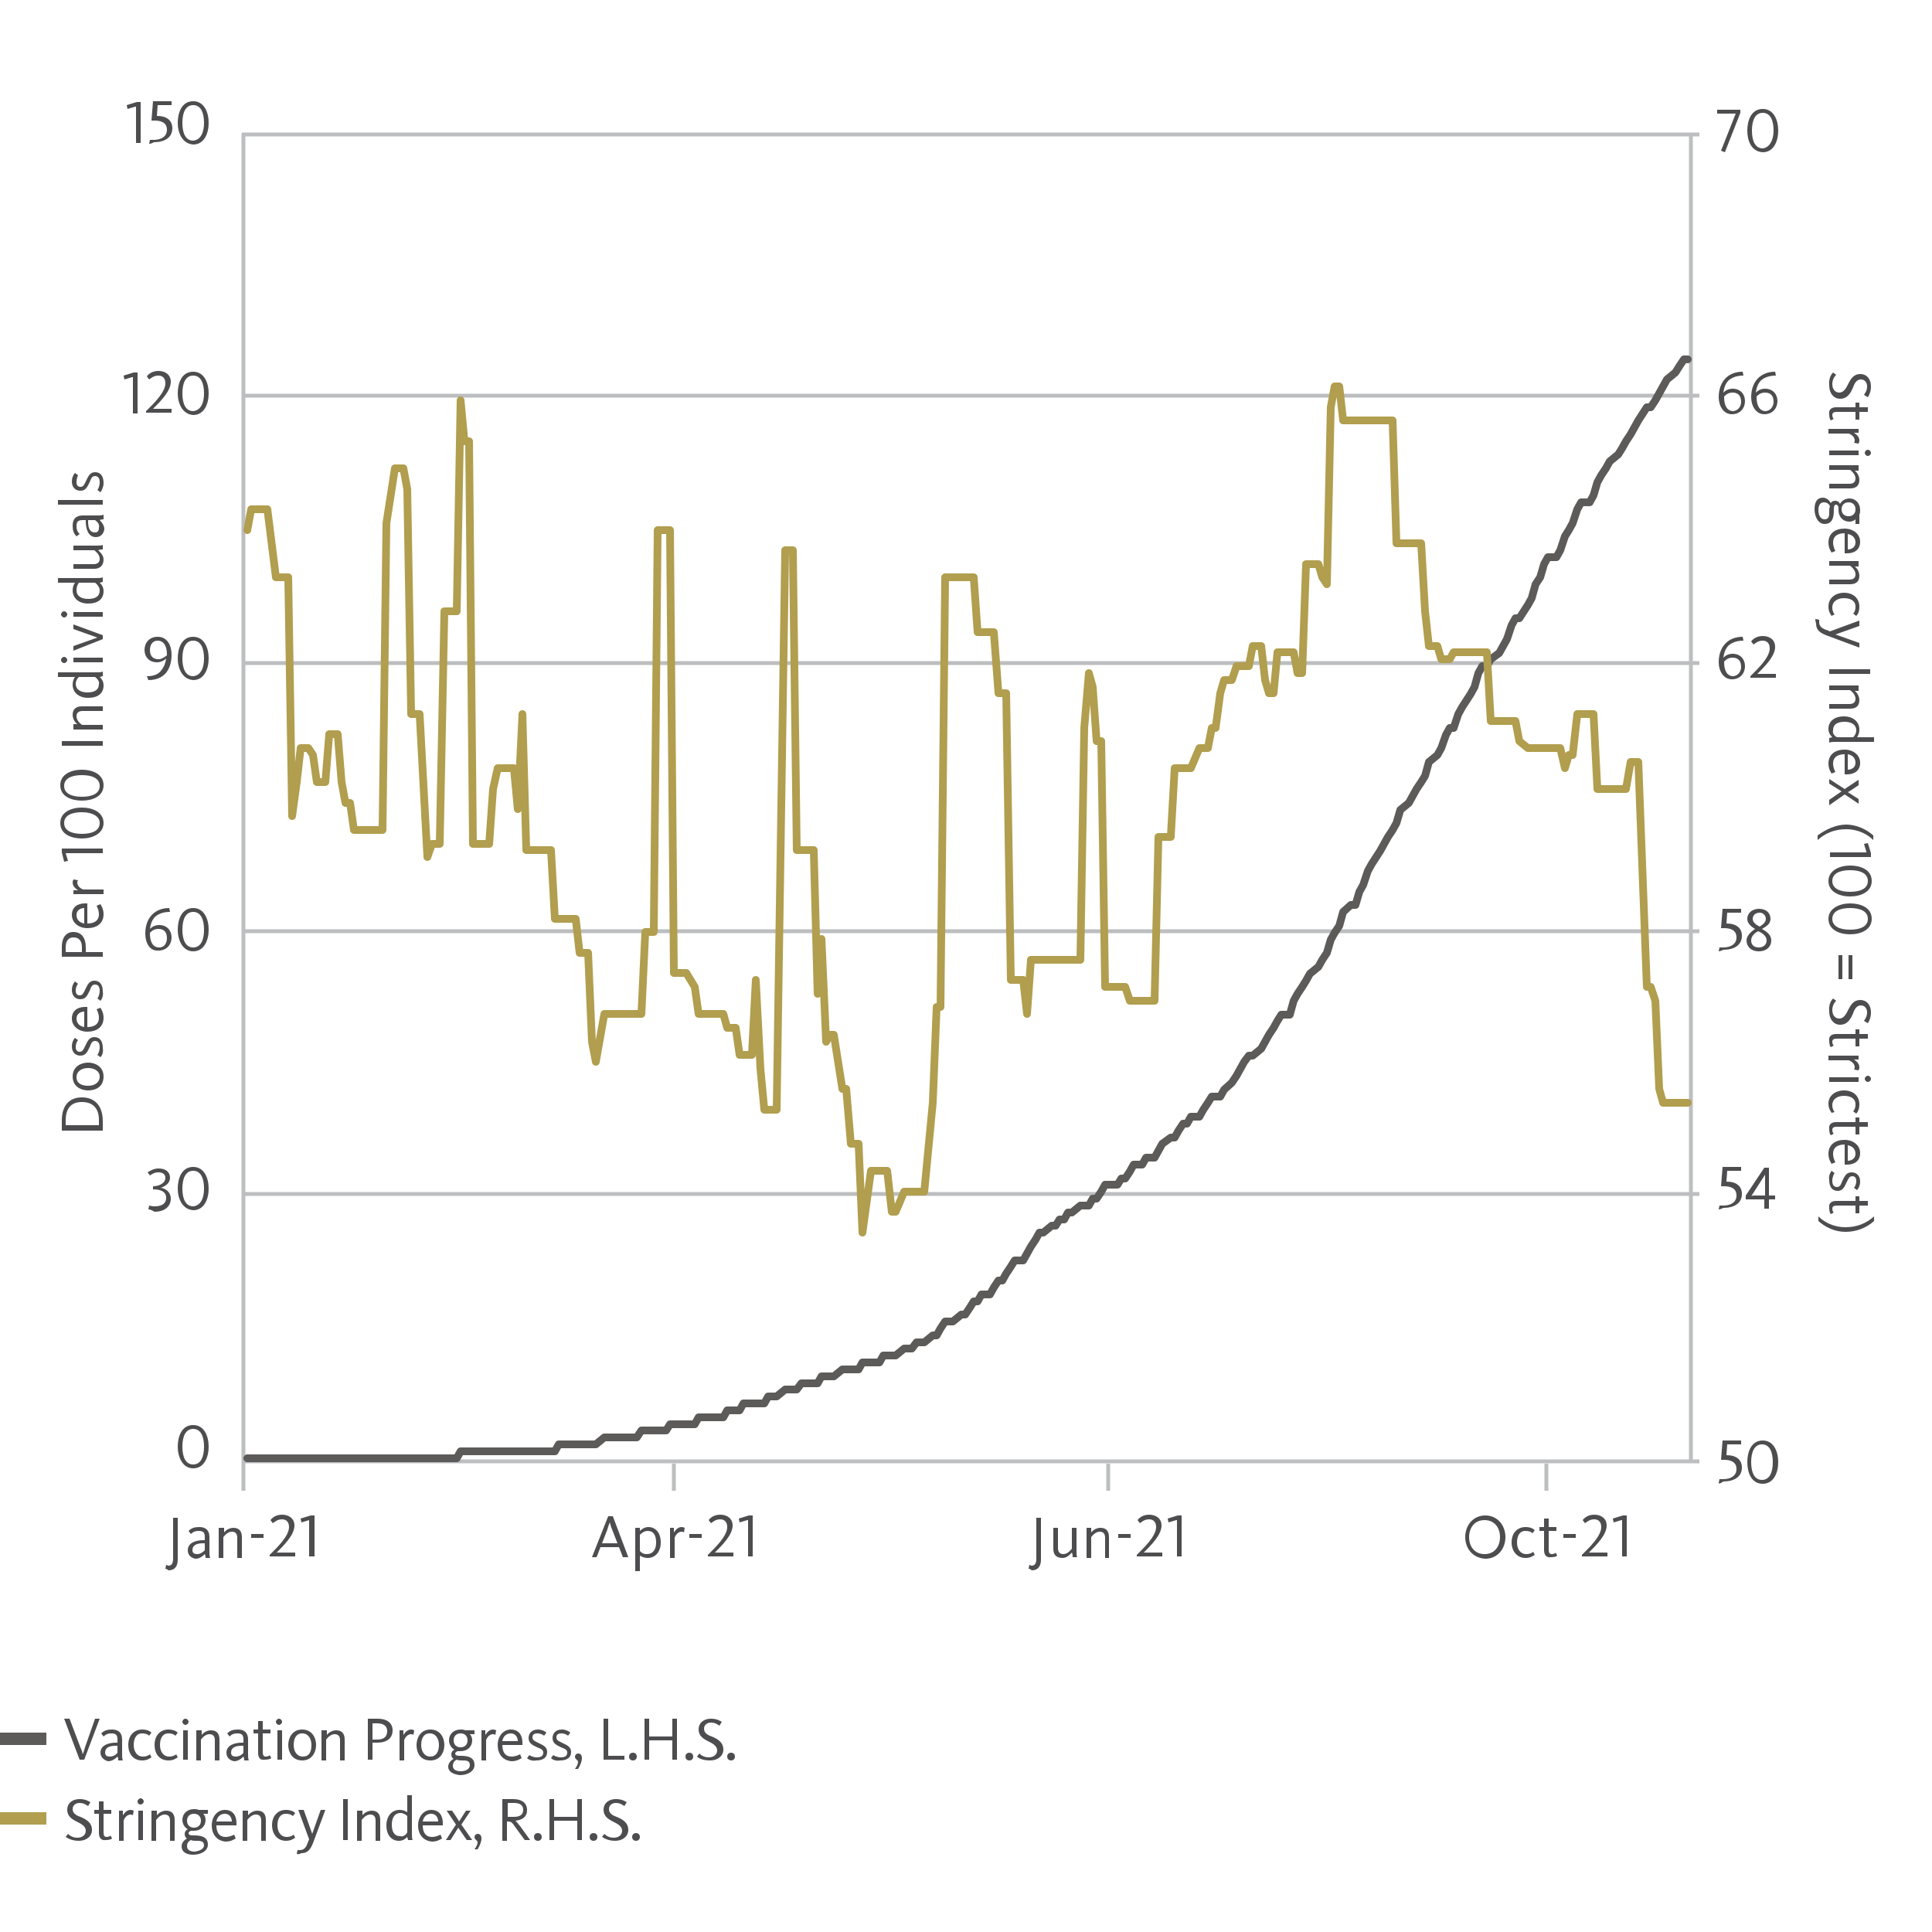 <?xml version="1.0" encoding="utf-8"?>
<!-- Generator: Adobe Illustrator 26.0.1, SVG Export Plug-In . SVG Version: 6.00 Build 0)  -->
<svg version="1.1" id="Layer_3" xmlns="http://www.w3.org/2000/svg" xmlns:xlink="http://www.w3.org/1999/xlink" x="0px" y="0px"
	 viewBox="0 0 250 250" style="enable-background:new 0 0 250 250;" xml:space="preserve">
<style type="text/css">
	.st0{fill:#4D4D4F;}
	.st1{fill:none;stroke:#BCBEC0;stroke-width:0.5;}
	.st2{fill:none;stroke:#5C5B59;stroke-linecap:round;stroke-linejoin:round;stroke-miterlimit:10;}
	.st3{fill:none;stroke:#B19E4E;stroke-linecap:round;stroke-linejoin:round;stroke-miterlimit:10;}
	.st4{fill:none;stroke:#5C5B59;stroke-width:1.6;}
	.st5{fill:none;stroke:#B19E4E;stroke-width:1.6;}
</style>
<g>
	<g>
		<path class="st0" d="M8,146.2V145c0-2.1,1.1-3,2.6-3s2.7,0.9,2.7,3.1v1.2H8z M12.8,144.9c0-1.5-0.8-2.3-2.2-2.3
			c-1.4,0-2.1,0.8-2.1,2.4v0.6h4.3V144.9z"/>
		<path class="st0" d="M11.4,141.1c-0.9,0-2-0.5-2-1.8c0-1.3,1.1-1.8,2-1.8s2,0.5,2,1.8C13.4,140.7,12.3,141.1,11.4,141.1z
			 M11.4,138.2c-0.8,0-1.5,0.4-1.5,1.2c0,0.8,0.7,1.1,1.5,1.1c0.8,0,1.5-0.4,1.5-1.2C12.9,138.6,12.2,138.2,11.4,138.2z"/>
		<path class="st0" d="M13,136.8l-0.4-0.3c0.1-0.1,0.3-0.5,0.3-1c0-0.5-0.2-0.8-0.6-0.8c-0.4,0-0.5,0.3-0.7,0.8
			c-0.3,0.6-0.5,1.1-1.2,1.1c-0.6,0-1.1-0.4-1.1-1.2c0-0.6,0.3-1,0.4-1.1l0.4,0.3c-0.1,0.1-0.3,0.4-0.3,0.9c0,0.4,0.2,0.6,0.5,0.6
			c0.4,0,0.5-0.3,0.7-0.7c0.3-0.6,0.5-1.2,1.2-1.2c0.7,0,1.1,0.5,1.1,1.4C13.4,136.2,13.2,136.6,13,136.8z"/>
		<path class="st0" d="M11.3,133.5c-1.1,0-2-0.7-2-1.7c0-1,0.7-1.5,1.7-1.5c0.1,0,0.2,0,0.3,0v2.6c0.8,0,1.5-0.3,1.5-1.2
			c0-0.5-0.2-0.9-0.3-1.1l0.5-0.2c0.1,0.2,0.4,0.6,0.4,1.3C13.4,132.9,12.5,133.5,11.3,133.5z M10.9,130.9c-0.5,0-1,0.3-1,0.9
			c0,0.6,0.4,1,1,1.1V130.9z"/>
		<path class="st0" d="M13,129.5l-0.4-0.3c0.1-0.1,0.3-0.5,0.3-1c0-0.5-0.2-0.8-0.6-0.8c-0.4,0-0.5,0.3-0.7,0.8
			c-0.3,0.6-0.5,1.1-1.2,1.1c-0.6,0-1.1-0.4-1.1-1.2c0-0.6,0.3-1,0.4-1.1l0.4,0.3c-0.1,0.1-0.3,0.4-0.3,0.9c0,0.4,0.2,0.6,0.5,0.6
			c0.4,0,0.5-0.3,0.7-0.7c0.3-0.6,0.5-1.2,1.2-1.2c0.7,0,1.1,0.5,1.1,1.4C13.4,128.8,13.2,129.3,13,129.5z"/>
		<path class="st0" d="M8,123.8v-1.3c0-1.1,0.5-1.9,1.5-1.9c1,0,1.6,0.7,1.6,2v0.6h2.2v0.6H8z M10.6,122.6c0-0.9-0.4-1.3-1.1-1.3
			c-0.6,0-1,0.4-1,1.3v0.6h2.1V122.6z"/>
		<path class="st0" d="M11.3,120.1c-1.1,0-2-0.7-2-1.7c0-1,0.7-1.5,1.7-1.5c0.1,0,0.2,0,0.3,0v2.6c0.8,0,1.5-0.3,1.5-1.2
			c0-0.5-0.2-0.9-0.3-1.1L13,117c0.1,0.2,0.4,0.6,0.4,1.3C13.4,119.5,12.5,120.1,11.3,120.1z M10.9,117.5c-0.5,0-1,0.3-1,0.9
			c0,0.6,0.4,1,1,1.1V117.5z"/>
		<path class="st0" d="M9.5,115.8v-0.6h0.6c-0.3-0.2-0.7-0.5-0.7-1c0-0.2,0.1-0.4,0.1-0.4l0.6,0.1c0,0-0.1,0.1-0.1,0.3
			c0,0.6,0.7,0.9,0.8,0.9h2.6v0.6H9.5z"/>
	</g>
	<path class="st0" d="M10.6,103.6c-1.3,0-2.8-0.5-2.8-2c0-1.4,1.4-2,2.8-2s2.8,0.6,2.8,2C13.4,103.1,11.9,103.6,10.6,103.6z
		 M10.6,108.5c-1.3,0-2.8-0.5-2.8-2c0-1.4,1.4-2,2.8-2s2.8,0.6,2.8,2C13.4,107.9,11.9,108.5,10.6,108.5z M8.5,110.4l0.3,1l-0.5,0.1
		L8,110.3v-0.5h5.3v0.6H8.5z M10.6,100.3c-1.3,0-2.3,0.4-2.3,1.4c0,1,1,1.4,2.3,1.4s2.3-0.4,2.3-1.4
		C12.9,100.7,11.9,100.3,10.6,100.3z M10.6,105.1c-1.3,0-2.3,0.4-2.3,1.4c0,1,1,1.4,2.3,1.4s2.3-0.4,2.3-1.4
		C12.9,105.6,11.9,105.1,10.6,105.1z"/>
	<g>
		<path class="st0" d="M8,96.5v-0.6h5.3v0.6H8z"/>
		<path class="st0" d="M9.5,94.3v-0.6H10c-0.4-0.3-0.6-0.8-0.6-1.2c0-0.8,0.5-1.1,1.2-1.1h2.7v0.6h-2.6c-0.5,0-0.8,0.2-0.8,0.7
			c0,0.4,0.3,0.8,0.7,1.1h2.7v0.6H9.5z"/>
		<path class="st0" d="M11.4,90.3c-1.2,0-2-0.7-2-1.7c0-0.4,0.1-0.7,0.3-1H7.5v-0.6h5c0.3,0,0.6,0,0.8-0.1v0.6
			c-0.1,0-0.3,0.1-0.4,0.1c0.3,0.3,0.5,0.6,0.5,1.1C13.4,89.7,12.7,90.3,11.4,90.3z M12.3,87.6h-2.1c-0.2,0.2-0.4,0.5-0.4,0.9
			c0,0.7,0.6,1.1,1.5,1.1c0.9,0,1.5-0.3,1.5-1.1C12.9,88.3,12.7,87.9,12.3,87.6z"/>
		<path class="st0" d="M8.3,85.8c-0.2,0-0.4-0.2-0.4-0.4s0.2-0.4,0.4-0.4s0.4,0.2,0.4,0.4S8.5,85.8,8.3,85.8z M9.5,85.7v-0.6h3.8
			v0.6H9.5z"/>
		<path class="st0" d="M9.5,84.2v-0.6l3.1-1.1v0l-3.1-1.1v-0.6l3.8,1.4v0.5L9.5,84.2z"/>
		<path class="st0" d="M8.3,79.9c-0.2,0-0.4-0.2-0.4-0.4s0.2-0.4,0.4-0.4s0.4,0.2,0.4,0.4S8.5,79.9,8.3,79.9z M9.5,79.8v-0.6h3.8
			v0.6H9.5z"/>
		<path class="st0" d="M11.4,78.1c-1.2,0-2-0.7-2-1.7c0-0.4,0.1-0.7,0.3-1H7.5v-0.6h5c0.3,0,0.6,0,0.8-0.1v0.6
			c-0.1,0-0.3,0.1-0.4,0.1c0.3,0.3,0.5,0.6,0.5,1.1C13.4,77.5,12.7,78.1,11.4,78.1z M12.3,75.4h-2.1C10,75.7,9.9,76,9.9,76.4
			c0,0.7,0.6,1.1,1.5,1.1c0.9,0,1.5-0.3,1.5-1.1C12.9,76.1,12.7,75.7,12.3,75.4z"/>
		<path class="st0" d="M12.2,73.6H9.5V73h2.6c0.5,0,0.8-0.2,0.8-0.7c0-0.6-0.6-1-0.7-1.1H9.5v-0.6h3c0.3,0,0.7,0,0.8-0.1v0.6
			c-0.1,0-0.4,0-0.6,0.1c0.2,0.2,0.7,0.6,0.7,1.2C13.4,73.2,12.9,73.6,12.2,73.6z"/>
		<path class="st0" d="M12.4,69.5c-1,0-1.3-1.1-1.3-2v-0.2h-0.4c-0.6,0-0.8,0.2-0.8,0.8c0,0.4,0.1,0.7,0.4,1l-0.4,0.3
			C9.5,69,9.4,68.6,9.4,68c0-0.8,0.4-1.3,1.3-1.3h1.8c0.4,0,0.7,0,0.9-0.1v0.6c-0.1,0-0.3,0-0.5,0.1c0.3,0.3,0.6,0.7,0.6,1.2
			C13.4,69.1,13,69.5,12.4,69.5z M12.3,67.3h-0.9v0.2c0,0.8,0.2,1.4,0.9,1.4c0.4,0,0.5-0.3,0.5-0.6C12.9,67.9,12.7,67.6,12.3,67.3z"
			/>
		<path class="st0" d="M7.5,65.3v-0.6h5.8v0.6H7.5z"/>
		<path class="st0" d="M13,63.7l-0.4-0.3c0.1-0.1,0.3-0.5,0.3-1c0-0.5-0.2-0.8-0.6-0.8c-0.4,0-0.5,0.3-0.7,0.8
			c-0.3,0.6-0.5,1.1-1.2,1.1c-0.6,0-1.1-0.4-1.1-1.2c0-0.6,0.3-1,0.4-1.1l0.4,0.3C10,61.7,9.9,62,9.9,62.4c0,0.4,0.2,0.6,0.5,0.6
			c0.4,0,0.5-0.3,0.7-0.7c0.3-0.6,0.5-1.2,1.2-1.2c0.7,0,1.1,0.5,1.1,1.4C13.4,63,13.2,63.4,13,63.7z"/>
	</g>
	<path class="st0" d="M17.5,13.8l-1,0.3l-0.1-0.5l1.3-0.4h0.5v5.3h-0.6V13.8z M19.3,18.6l0.1-0.5c0.1,0,0.2,0,0.5,0
		c0.9,0,1.7-0.4,1.7-1.3c0-0.9-0.7-1.2-1.6-1.2c-0.2,0-0.4,0-0.4,0l0.2-2.5h2.4v0.5h-1.8l-0.1,1.4c1.3,0,2,0.6,2,1.6
		c0,1.2-1,1.8-2.4,1.8C19.6,18.6,19.4,18.6,19.3,18.6z M23,15.9c0-1.3,0.5-2.8,2-2.8c1.4,0,2,1.4,2,2.8s-0.6,2.8-2,2.8
		C23.6,18.6,23,17.2,23,15.9z M26.4,15.9c0-1.3-0.4-2.3-1.4-2.3c-1,0-1.4,1-1.4,2.3s0.4,2.3,1.4,2.3C26,18.1,26.4,17.1,26.4,15.9z"
		/>
	<path class="st0" d="M17.1,48.8l-1,0.3l-0.1-0.5l1.3-0.4h0.5v5.3h-0.6V48.8z M18.9,53.2c0.9-0.9,2.5-2.4,2.5-3.6c0-0.7-0.4-1-0.9-1
		c-0.6,0-0.9,0.3-1.2,0.5l-0.3-0.4c0.3-0.4,0.8-0.7,1.5-0.7c0.9,0,1.6,0.5,1.6,1.4c0,1.2-1.3,2.5-2.3,3.5c0,0,0.3,0,0.6,0h1.8v0.5
		h-3.3V53.2z M23,50.9c0-1.3,0.5-2.8,2-2.8c1.4,0,2,1.4,2,2.8s-0.6,2.8-2,2.8C23.6,53.6,23,52.2,23,50.9z M26.4,50.9
		c0-1.3-0.4-2.3-1.4-2.3c-1,0-1.4,1-1.4,2.3s0.4,2.3,1.4,2.3C26,53.1,26.4,52.1,26.4,50.9z"/>
	<path class="st0" d="M19,87.5c0.8,0,1.5-0.2,1.9-0.8c0.3-0.4,0.5-0.8,0.6-1.5c-0.3,0.3-0.7,0.5-1.2,0.5c-1,0-1.6-0.7-1.6-1.6
		s0.6-1.7,1.7-1.7c1.3,0,1.8,1.2,1.8,2.3c0,2-1,3.3-3,3.3L19,87.5z M21.6,84.8v-0.1c0-1.1-0.4-1.8-1.2-1.8c-0.7,0-1,0.6-1,1.2
		c0,0.8,0.4,1.2,1.1,1.2C20.9,85.3,21.2,85.1,21.6,84.8z M23,85.2c0-1.3,0.5-2.8,2-2.8c1.4,0,2,1.4,2,2.8s-0.6,2.8-2,2.8
		C23.6,87.9,23,86.5,23,85.2z M26.4,85.2c0-1.3-0.4-2.3-1.4-2.3c-1,0-1.4,1-1.4,2.3s0.4,2.3,1.4,2.3C26,87.4,26.4,86.4,26.4,85.2z"
		/>
	<path class="st0" d="M18.8,120.8c0-2,1.2-3.3,3.1-3.3l0.1,0.5c-0.8,0-1.4,0.2-1.9,0.6c-0.4,0.4-0.6,0.9-0.7,1.6
		c0.3-0.3,0.7-0.5,1.2-0.5c1,0,1.6,0.7,1.6,1.6s-0.6,1.7-1.7,1.7C19.3,123.1,18.8,121.9,18.8,120.8z M21.6,121.4
		c0-0.8-0.4-1.2-1.1-1.2c-0.5,0-0.8,0.2-1.1,0.5v0.1c0,1.1,0.4,1.8,1.2,1.8C21.3,122.6,21.6,122,21.6,121.4z M23,120.3
		c0-1.3,0.5-2.8,2-2.8c1.4,0,2,1.4,2,2.8s-0.6,2.8-2,2.8C23.6,123.1,23,121.6,23,120.3z M26.4,120.3c0-1.3-0.4-2.3-1.4-2.3
		c-1,0-1.4,1-1.4,2.3s0.4,2.3,1.4,2.3C26,122.6,26.4,121.6,26.4,120.3z"/>
	<path class="st0" d="M19.2,156.5l0.1-0.5c0.1,0,0.3,0.1,0.7,0.1c1,0,1.5-0.4,1.5-1.1c0-0.8-0.7-1.1-1.7-1.1v-0.4
		c0.8,0,1.6-0.4,1.6-1.1c0-0.4-0.3-0.7-0.9-0.7c-0.5,0-0.8,0.2-1.1,0.4l-0.3-0.4c0.3-0.2,0.8-0.5,1.4-0.5c1,0,1.5,0.5,1.5,1.2
		c0,0.7-0.6,1.1-1.2,1.3v0c0.7,0.1,1.3,0.6,1.3,1.4c0,1.1-0.9,1.7-2.1,1.7C19.5,156.5,19.3,156.5,19.2,156.5z M23,153.8
		c0-1.3,0.5-2.8,2-2.8c1.4,0,2,1.4,2,2.8s-0.6,2.8-2,2.8C23.6,156.5,23,155.1,23,153.8z M26.4,153.8c0-1.3-0.4-2.3-1.4-2.3
		c-1,0-1.4,1-1.4,2.3s0.4,2.3,1.4,2.3C26,156,26.4,155,26.4,153.8z"/>
	<path class="st0" d="M23,187.2c0-1.3,0.5-2.8,2-2.8c1.4,0,2,1.4,2,2.8s-0.6,2.8-2,2.8C23.6,190,23,188.5,23,187.2z M26.4,187.2
		c0-1.3-0.4-2.3-1.4-2.3c-1,0-1.4,1-1.4,2.3s0.4,2.3,1.4,2.3C26,189.5,26.4,188.5,26.4,187.2z"/>
	<path class="st0" d="M222.7,19.5l1.9-4.8h-2.4v-0.5h3v0.4l-2,5.1L222.7,19.5z M226.1,16.9c0-1.3,0.5-2.8,2-2.8c1.4,0,2,1.4,2,2.8
		s-0.6,2.8-2,2.8C226.6,19.6,226.1,18.2,226.1,16.9z M229.5,16.9c0-1.3-0.4-2.3-1.4-2.3c-1,0-1.4,1-1.4,2.3s0.4,2.3,1.4,2.3
		C229,19.1,229.5,18.1,229.5,16.9z"/>
	<path class="st0" d="M222.4,51.4c0-2,1.2-3.3,3.1-3.3l0.1,0.5c-0.8,0-1.4,0.2-1.9,0.6c-0.4,0.4-0.6,0.9-0.7,1.6
		c0.3-0.3,0.7-0.5,1.2-0.5c1,0,1.6,0.7,1.6,1.6s-0.6,1.7-1.7,1.7C223,53.6,222.4,52.5,222.4,51.4z M225.3,52c0-0.8-0.4-1.2-1.1-1.2
		c-0.5,0-0.8,0.2-1.1,0.5v0.1c0,1.1,0.4,1.8,1.2,1.8C225,53.1,225.3,52.5,225.3,52z M226.6,51.4c0-2,1.2-3.3,3.1-3.3l0.1,0.5
		c-0.8,0-1.4,0.2-1.9,0.6c-0.4,0.4-0.6,0.9-0.7,1.6c0.3-0.3,0.7-0.5,1.2-0.5c1,0,1.6,0.7,1.6,1.6s-0.6,1.7-1.7,1.7
		C227.2,53.6,226.6,52.5,226.6,51.4z M229.5,52c0-0.8-0.4-1.2-1.1-1.2c-0.5,0-0.8,0.2-1.1,0.5v0.1c0,1.1,0.4,1.8,1.2,1.8
		C229.2,53.1,229.5,52.5,229.5,52z"/>
	<path class="st0" d="M222.4,85.7c0-2,1.2-3.3,3.1-3.3l0.1,0.5c-0.8,0-1.4,0.2-1.9,0.6c-0.4,0.4-0.6,0.9-0.7,1.6
		c0.3-0.3,0.7-0.5,1.2-0.5c1,0,1.6,0.7,1.6,1.6s-0.6,1.7-1.7,1.7C223,87.9,222.4,86.8,222.4,85.7z M225.3,86.3
		c0-0.8-0.4-1.2-1.1-1.2c-0.5,0-0.8,0.2-1.1,0.5v0.1c0,1.1,0.4,1.8,1.2,1.8C225,87.4,225.3,86.8,225.3,86.3z M226.5,87.5
		c0.9-0.9,2.5-2.4,2.5-3.6c0-0.7-0.4-1-0.9-1c-0.6,0-0.9,0.3-1.2,0.5l-0.3-0.4c0.3-0.4,0.8-0.7,1.5-0.7c0.9,0,1.6,0.5,1.6,1.4
		c0,1.2-1.3,2.5-2.3,3.5c0,0,0.3,0,0.6,0h1.8v0.5h-3.3V87.5z"/>
	<path class="st0" d="M222.4,123.1l0.1-0.5c0.1,0,0.2,0,0.5,0c0.9,0,1.7-0.4,1.7-1.3c0-0.9-0.7-1.2-1.6-1.2c-0.2,0-0.4,0-0.4,0
		l0.2-2.5h2.4v0.5h-1.8l-0.1,1.4c1.3,0,2,0.6,2,1.6c0,1.2-1,1.8-2.4,1.8C222.6,123.1,222.4,123.1,222.4,123.1z M226,121.7
		c0-0.7,0.7-1.2,1.1-1.5c-0.5-0.3-1-0.7-1-1.3c0-0.8,0.7-1.3,1.5-1.3c0.9,0,1.5,0.5,1.5,1.3c0,0.7-0.6,1-1.1,1.3
		c0.5,0.3,1.2,0.7,1.2,1.5c0,0.8-0.6,1.4-1.6,1.4C226.5,123.1,226,122.4,226,121.7z M228.6,121.7c0-0.6-0.6-1-1.1-1.2
		c-0.4,0.2-0.9,0.6-0.9,1.2c0,0.5,0.3,0.9,1,0.9C228.2,122.6,228.6,122.2,228.6,121.7z M228.5,118.9c0-0.4-0.3-0.8-0.8-0.8
		s-0.9,0.3-0.9,0.8c0,0.5,0.5,0.8,0.9,1C228,119.7,228.5,119.4,228.5,118.9z"/>
	<path class="st0" d="M222.4,156.5l0.1-0.5c0.1,0,0.2,0,0.5,0c0.9,0,1.7-0.4,1.7-1.3c0-0.9-0.7-1.2-1.6-1.2c-0.2,0-0.4,0-0.4,0
		l0.2-2.5h2.4v0.5h-1.8l-0.1,1.4c1.3,0,2,0.6,2,1.6c0,1.2-1,1.8-2.4,1.8C222.6,156.5,222.4,156.5,222.4,156.5z M228.4,155.2h-2.5
		v-0.5l2.4-3.6h0.6v3.6h0.8v0.5h-0.8v1.2h-0.6V155.2z M227.2,154.7h1.2V152h0l-1.8,2.8C226.6,154.7,226.9,154.7,227.2,154.7z"/>
	<path class="st0" d="M222.4,191.9l0.1-0.5c0.1,0,0.2,0,0.5,0c0.9,0,1.7-0.4,1.7-1.3c0-0.9-0.7-1.2-1.6-1.2c-0.2,0-0.4,0-0.4,0
		l0.2-2.5h2.4v0.5h-1.8l-0.1,1.4c1.3,0,2,0.6,2,1.6c0,1.2-1,1.8-2.4,1.8C222.6,192,222.4,192,222.4,191.9z M226.1,189.2
		c0-1.3,0.5-2.8,2-2.8c1.4,0,2,1.4,2,2.8s-0.6,2.8-2,2.8C226.6,192,226.1,190.5,226.1,189.2z M229.4,189.2c0-1.3-0.4-2.3-1.4-2.3
		c-1,0-1.4,1-1.4,2.3s0.4,2.3,1.4,2.3C229,191.5,229.4,190.5,229.4,189.2z"/>
	<g>
		<path class="st0" d="M237.2,48.2l0.4,0.3c-0.1,0.1-0.5,0.5-0.5,1.2c0,0.7,0.4,1.1,0.9,1.1c0.6,0,0.9-0.6,1.2-1.2
			c0.3-0.6,0.7-1.2,1.5-1.2c0.9,0,1.4,0.7,1.4,1.6c0,0.8-0.3,1.2-0.4,1.4l-0.5-0.3c0.1-0.2,0.4-0.5,0.4-1.1c0-0.5-0.3-0.9-0.8-0.9
			c-0.5,0-0.8,0.4-1,1c-0.3,0.7-0.7,1.5-1.7,1.5c-0.8,0-1.4-0.7-1.4-1.7C236.6,48.9,237,48.4,237.2,48.2z"/>
		<path class="st0" d="M237.6,52.7h2.5v-0.6h0.5v0.6h1.1v0.6h-1.1v1h-0.5v-1h-2.4c-0.4,0-0.6,0.1-0.6,0.4c0,0.2,0.1,0.5,0.2,0.5
			l-0.4,0.2c-0.1-0.1-0.2-0.4-0.2-0.8C236.6,53,237,52.7,237.6,52.7z"/>
		<path class="st0" d="M240.5,55.4V56h-0.6c0.3,0.2,0.7,0.5,0.7,1c0,0.2-0.1,0.4-0.1,0.4l-0.6-0.1c0,0,0.1-0.1,0.1-0.3
			c0-0.6-0.7-0.9-0.8-0.9h-2.6v-0.6H240.5z"/>
		<path class="st0" d="M240.5,58.3v0.6h-3.8v-0.6H240.5z M241.7,58.2c0.2,0,0.4,0.2,0.4,0.4s-0.2,0.4-0.4,0.4s-0.4-0.2-0.4-0.4
			S241.5,58.2,241.7,58.2z"/>
		<path class="st0" d="M240.5,60.3v0.6H240c0.4,0.3,0.6,0.8,0.6,1.2c0,0.8-0.5,1.1-1.2,1.1h-2.7v-0.6h2.6c0.5,0,0.8-0.2,0.8-0.7
			c0-0.4-0.3-0.8-0.7-1.1h-2.7v-0.6H240.5z"/>
		<path class="st0" d="M235.9,64.4c0.4,0,0.8,0.3,1,0.7c0.1-0.2,0.3-0.3,0.6-0.3c0.3,0,0.5,0.2,0.6,0.4c0.2-0.4,0.7-0.7,1.2-0.7
			c0.8,0,1.4,0.6,1.4,1.5c0,0.2,0,0.4-0.1,0.6v1.2h-0.5v-0.6c-0.2,0.2-0.5,0.3-0.8,0.3c-0.8,0-1.4-0.6-1.4-1.5c0-0.2,0-0.3,0-0.4
			c-0.1-0.2-0.2-0.3-0.3-0.3c-0.2,0-0.3,0.2-0.3,0.5c0,0.8,0,2-1.2,2c-0.8,0-1.3-0.9-1.3-1.9C234.8,65,235.1,64.4,235.9,64.4z
			 M236.1,67.2c0.6,0,0.6-0.5,0.6-1c0-0.2,0-0.5,0.1-0.7c-0.2-0.4-0.5-0.5-0.8-0.5c-0.4,0-0.7,0.3-0.7,1
			C235.3,66.7,235.6,67.2,236.1,67.2z M239.2,66.8c0.5,0,0.9-0.3,0.9-0.9c0-0.6-0.4-0.9-0.9-0.9c-0.5,0-0.9,0.3-0.9,0.9
			C238.3,66.5,238.7,66.8,239.2,66.8z"/>
		<path class="st0" d="M238.7,68.4c1.1,0,2,0.7,2,1.7c0,1-0.7,1.5-1.7,1.5c-0.1,0-0.2,0-0.3,0V69c-0.8,0-1.5,0.3-1.5,1.2
			c0,0.5,0.2,0.9,0.3,1.1l-0.5,0.2c-0.1-0.2-0.4-0.6-0.4-1.3C236.6,69,237.5,68.4,238.7,68.4z M239.1,71.1c0.5,0,1-0.3,1-0.9
			c0-0.6-0.4-1-1-1.1V71.1z"/>
		<path class="st0" d="M240.5,72.7v0.6H240c0.4,0.3,0.6,0.8,0.6,1.2c0,0.8-0.5,1.1-1.2,1.1h-2.7v-0.6h2.6c0.5,0,0.8-0.2,0.8-0.7
			c0-0.4-0.3-0.8-0.7-1.1h-2.7v-0.6H240.5z"/>
		<path class="st0" d="M238.6,76.7c1.3,0,2,0.8,2,1.8c0,0.6-0.2,1-0.4,1.2l-0.4-0.3c0.2-0.2,0.3-0.5,0.3-0.9c0-0.8-0.7-1.1-1.5-1.1
			c-0.8,0-1.5,0.4-1.5,1.2c0,0.5,0.2,0.8,0.3,0.9l-0.4,0.2c-0.1-0.2-0.4-0.5-0.4-1.2C236.6,77.3,237.6,76.7,238.6,76.7z"/>
		<path class="st0" d="M234.9,80.1l0.5,0.1c0,0.1,0,0.1,0,0.3c0,0.5,0.3,0.8,0.9,1l0.5,0.2l3.8-1.4v0.7l-3.1,1.1v0l3.1,1.1v0.6
			l-4.3-1.6c-0.7-0.3-1.3-0.6-1.3-1.5C234.9,80.3,234.9,80.2,234.9,80.1z"/>
		<path class="st0" d="M242,86.6v0.6h-5.3v-0.6H242z"/>
		<path class="st0" d="M240.5,88.8v0.6H240c0.4,0.3,0.6,0.8,0.6,1.2c0,0.8-0.5,1.1-1.2,1.1h-2.7v-0.6h2.6c0.5,0,0.8-0.2,0.8-0.7
			c0-0.4-0.3-0.8-0.7-1.1h-2.7v-0.6H240.5z"/>
		<path class="st0" d="M238.6,92.7c1.2,0,2,0.7,2,1.7c0,0.4-0.1,0.7-0.3,1h2.2V96h-5c-0.3,0-0.6,0-0.8,0.1v-0.6
			c0.1,0,0.3-0.1,0.4-0.1c-0.3-0.3-0.5-0.6-0.5-1.1C236.6,93.4,237.3,92.7,238.6,92.7z M237.7,95.4h2.1c0.2-0.2,0.4-0.5,0.4-0.9
			c0-0.7-0.6-1.1-1.5-1.1c-0.9,0-1.5,0.3-1.5,1.1C237.1,94.8,237.3,95.2,237.7,95.4z"/>
		<path class="st0" d="M238.7,97c1.1,0,2,0.7,2,1.7c0,1-0.7,1.5-1.7,1.5c-0.1,0-0.2,0-0.3,0v-2.6c-0.8,0-1.5,0.3-1.5,1.2
			c0,0.5,0.2,0.9,0.3,1.1l-0.5,0.2c-0.1-0.2-0.4-0.6-0.4-1.3C236.6,97.6,237.5,97,238.7,97z M239.1,99.6c0.5,0,1-0.3,1-0.9
			c0-0.6-0.4-1-1-1.1V99.6z"/>
		<path class="st0" d="M238.7,102.1l1.8-1.2v0.7c0,0-1.3,0.9-1.4,0.9l1.4,0.9v0.6l-1.8-1.2l-2,1.4v-0.7l1.6-1.1l-1.6-1v-0.6
			L238.7,102.1z"/>
		<path class="st0" d="M238.9,106.7c1.3,0,2.6,0.6,3.5,1.4v0.6c-0.7-0.7-1.9-1.4-3.5-1.4c-1.5,0-2.7,0.5-3.7,1.4v-0.6
			C236.3,107.3,237.6,106.7,238.9,106.7z"/>
	</g>
	<path class="st0" d="M239.4,112c1.3,0,2.8,0.5,2.8,2c0,1.4-1.4,2-2.8,2s-2.8-0.6-2.8-2C236.6,112.6,238.1,112,239.4,112z
		 M239.4,116.9c1.3,0,2.8,0.5,2.8,2c0,1.4-1.4,2-2.8,2s-2.8-0.6-2.8-2C236.6,117.5,238.1,116.9,239.4,116.9z M241.5,110.2l-0.3-1
		l0.5-0.1l0.4,1.3v0.5h-5.3v-0.6H241.5z M239.4,115.4c1.3,0,2.3-0.4,2.3-1.4c0-1-1-1.4-2.3-1.4s-2.3,0.4-2.3,1.4
		C237.1,115,238.1,115.4,239.4,115.4z M239.4,120.3c1.3,0,2.3-0.4,2.3-1.4c0-1-1-1.4-2.3-1.4s-2.3,0.4-2.3,1.4
		C237.1,119.9,238.1,120.3,239.4,120.3z"/>
	<g>
		<path class="st0" d="M238.4,123.6v3.1h-0.5v-3.1H238.4z M239.7,123.6v3.1h-0.5v-3.1H239.7z"/>
		<path class="st0" d="M237.2,129.2l0.4,0.3c-0.1,0.1-0.5,0.5-0.5,1.2c0,0.7,0.4,1.1,0.9,1.1c0.6,0,0.9-0.6,1.2-1.2
			c0.3-0.6,0.7-1.2,1.5-1.2c0.9,0,1.4,0.7,1.4,1.6c0,0.8-0.3,1.2-0.4,1.4l-0.5-0.3c0.1-0.2,0.4-0.5,0.4-1.1c0-0.5-0.3-0.9-0.8-0.9
			c-0.5,0-0.8,0.4-1,1c-0.3,0.7-0.7,1.5-1.7,1.5c-0.8,0-1.4-0.7-1.4-1.7C236.6,129.9,237,129.4,237.2,129.2z"/>
		<path class="st0" d="M237.6,133.8h2.5v-0.6h0.5v0.6h1.1v0.6h-1.1v1h-0.5v-1h-2.4c-0.4,0-0.6,0.1-0.6,0.4c0,0.2,0.1,0.5,0.2,0.5
			l-0.4,0.2c-0.1-0.1-0.2-0.4-0.2-0.8C236.6,134.1,237,133.8,237.6,133.8z"/>
		<path class="st0" d="M240.5,136.5v0.6h-0.6c0.3,0.2,0.7,0.5,0.7,1c0,0.2-0.1,0.4-0.1,0.4l-0.6-0.1c0,0,0.1-0.1,0.1-0.3
			c0-0.6-0.7-0.9-0.8-0.9h-2.6v-0.6H240.5z"/>
		<path class="st0" d="M240.5,139.4v0.6h-3.8v-0.6H240.5z M241.7,139.2c0.2,0,0.4,0.2,0.4,0.4c0,0.2-0.2,0.4-0.4,0.4
			s-0.4-0.2-0.4-0.4C241.3,139.4,241.5,139.2,241.7,139.2z"/>
		<path class="st0" d="M238.6,141.1c1.3,0,2,0.8,2,1.8c0,0.6-0.2,1-0.4,1.2l-0.4-0.3c0.2-0.2,0.3-0.5,0.3-0.9c0-0.8-0.7-1.1-1.5-1.1
			c-0.8,0-1.5,0.4-1.5,1.2c0,0.5,0.2,0.8,0.3,0.9L237,144c-0.1-0.2-0.4-0.5-0.4-1.2C236.6,141.7,237.6,141.1,238.6,141.1z"/>
		<path class="st0" d="M237.6,145.2h2.5v-0.6h0.5v0.6h1.1v0.6h-1.1v1h-0.5v-1h-2.4c-0.4,0-0.6,0.1-0.6,0.4c0,0.2,0.1,0.5,0.2,0.5
			l-0.4,0.2c-0.1-0.1-0.2-0.4-0.2-0.8C236.6,145.5,237,145.2,237.6,145.2z"/>
		<path class="st0" d="M238.7,147.5c1.1,0,2,0.7,2,1.7c0,1-0.7,1.5-1.7,1.5c-0.1,0-0.2,0-0.3,0v-2.6c-0.8,0-1.5,0.3-1.5,1.2
			c0,0.5,0.2,0.9,0.3,1.1l-0.5,0.2c-0.1-0.2-0.4-0.6-0.4-1.3C236.6,148.1,237.5,147.5,238.7,147.5z M239.1,150.2c0.5,0,1-0.3,1-0.9
			c0-0.6-0.4-1-1-1.1V150.2z"/>
		<path class="st0" d="M237,151.5l0.4,0.3c-0.1,0.1-0.3,0.5-0.3,1c0,0.5,0.2,0.8,0.6,0.8c0.4,0,0.5-0.3,0.7-0.8
			c0.3-0.6,0.5-1.1,1.2-1.1c0.6,0,1.1,0.4,1.1,1.2c0,0.6-0.3,1-0.4,1.1l-0.4-0.3c0.1-0.1,0.3-0.4,0.3-0.9c0-0.4-0.2-0.6-0.5-0.6
			c-0.4,0-0.5,0.3-0.7,0.7c-0.3,0.6-0.5,1.2-1.2,1.2c-0.7,0-1.1-0.5-1.1-1.4C236.6,152.2,236.8,151.8,237,151.5z"/>
		<path class="st0" d="M237.6,155.4h2.5v-0.6h0.5v0.6h1.1v0.6h-1.1v1h-0.5v-1h-2.4c-0.4,0-0.6,0.1-0.6,0.4c0,0.2,0.1,0.5,0.2,0.5
			l-0.4,0.2c-0.1-0.1-0.2-0.4-0.2-0.8C236.6,155.7,237,155.4,237.6,155.4z"/>
		<path class="st0" d="M238.8,158.8c1.5,0,2.7-0.5,3.7-1.4v0.6c-1,0.9-2.3,1.4-3.7,1.4c-1.4,0-2.6-0.6-3.5-1.4v-0.6
			C236,158.1,237.2,158.8,238.8,158.8z"/>
	</g>
	<g>
		<path class="st0" d="M21.4,203l0.1-0.5c0.1,0,0.2,0.1,0.3,0.1c0.4,0,0.6-0.3,0.6-0.9v-5.3H23v5.4c0,0.9-0.4,1.4-1.2,1.4
			C21.6,203,21.4,203,21.4,203z"/>
	</g>
	<g>
		<path class="st0" d="M24.3,200.6c0-1,1.1-1.3,2-1.3h0.2v-0.4c0-0.6-0.2-0.8-0.8-0.8c-0.4,0-0.7,0.1-1,0.4l-0.3-0.4
			c0.4-0.4,0.8-0.5,1.4-0.5c0.8,0,1.3,0.4,1.3,1.3v1.8c0,0.4,0,0.7,0.1,0.9h-0.6c0-0.1,0-0.3-0.1-0.5c-0.3,0.3-0.7,0.6-1.2,0.6
			C24.7,201.6,24.3,201.2,24.3,200.6z M26.5,200.6v-0.9h-0.2c-0.8,0-1.4,0.2-1.4,0.9c0,0.4,0.3,0.5,0.6,0.5
			C25.9,201.1,26.2,200.9,26.5,200.6z"/>
		<path class="st0" d="M28.4,197.7H29v0.6c0.3-0.4,0.8-0.6,1.2-0.6c0.8,0,1.1,0.5,1.1,1.2v2.7h-0.6v-2.6c0-0.5-0.2-0.8-0.7-0.8
			c-0.4,0-0.8,0.3-1.1,0.7v2.7h-0.6V197.7z"/>
	</g>
	<path class="st0" d="M32.5,198.5h1.6v0.5h-1.6V198.5z M34.9,201.2c0.9-0.9,2.5-2.4,2.5-3.6c0-0.7-0.4-1-0.9-1
		c-0.6,0-0.9,0.3-1.2,0.5l-0.3-0.4c0.3-0.4,0.8-0.7,1.5-0.7c0.9,0,1.6,0.5,1.6,1.4c0,1.2-1.3,2.5-2.3,3.5c0,0,0.3,0,0.6,0h1.8v0.5
		h-3.3V201.2z M40,196.7l-1,0.3l-0.1-0.5l1.3-0.4h0.5v5.3H40V196.7z"/>
	<g>
		<path class="st0" d="M133.1,203l0.1-0.5c0.1,0,0.2,0.1,0.3,0.1c0.4,0,0.6-0.3,0.6-0.9v-5.3h0.6v5.4c0,0.9-0.4,1.4-1.2,1.4
			C133.3,203,133.2,203,133.1,203z"/>
	</g>
	<g>
		<path class="st0" d="M136.3,200.4v-2.7h0.6v2.6c0,0.5,0.2,0.8,0.7,0.8c0.6,0,1-0.6,1.1-0.7v-2.7h0.6v3c0,0.3,0,0.7,0.1,0.8h-0.6
			c0-0.1,0-0.4-0.1-0.6c-0.2,0.2-0.6,0.7-1.2,0.7C136.6,201.6,136.3,201.1,136.3,200.4z"/>
		<path class="st0" d="M140.6,197.7h0.6v0.6c0.3-0.4,0.8-0.6,1.2-0.6c0.8,0,1.1,0.5,1.1,1.2v2.7H143v-2.6c0-0.5-0.2-0.8-0.7-0.8
			c-0.4,0-0.8,0.3-1.1,0.7v2.7h-0.6V197.7z"/>
	</g>
	<path class="st0" d="M144.7,198.5h1.6v0.5h-1.6V198.5z M147.1,201.2c0.9-0.9,2.5-2.4,2.5-3.6c0-0.7-0.4-1-0.9-1
		c-0.6,0-0.9,0.3-1.2,0.5l-0.3-0.4c0.3-0.4,0.8-0.7,1.5-0.7c0.9,0,1.6,0.5,1.6,1.4c0,1.2-1.3,2.5-2.3,3.5c0,0,0.3,0,0.6,0h1.8v0.5
		h-3.3V201.2z M152.2,196.7l-1,0.3l-0.1-0.5l1.3-0.4h0.5v5.3h-0.6V196.7z"/>
	<g>
		<path class="st0" d="M189.6,198.9c0-1.5,1-2.8,2.6-2.8c1.6,0,2.6,1.3,2.6,2.8c0,1.5-1,2.8-2.6,2.8
			C190.5,201.6,189.6,200.3,189.6,198.9z M194.1,198.9c0-1.2-0.7-2.2-2-2.2s-2,1-2,2.2s0.7,2.2,2,2.2S194.1,200.1,194.1,198.9z"/>
	</g>
	<g>
		<path class="st0" d="M195.6,199.6c0-1.3,0.8-2,1.8-2c0.6,0,1,0.2,1.2,0.4l-0.3,0.4c-0.2-0.2-0.5-0.3-0.9-0.3
			c-0.8,0-1.1,0.7-1.1,1.5c0,0.8,0.4,1.5,1.2,1.5c0.5,0,0.8-0.2,0.9-0.3l0.2,0.4c-0.2,0.1-0.5,0.4-1.2,0.4
			C196.3,201.6,195.6,200.7,195.6,199.6z"/>
		<path class="st0" d="M199.8,200.6v-2.5h-0.6v-0.5h0.6v-1.1h0.6v1.1h1v0.5h-1v2.4c0,0.4,0.1,0.6,0.4,0.6c0.2,0,0.5-0.1,0.5-0.2
			l0.2,0.4c-0.1,0.1-0.4,0.2-0.8,0.2C200.1,201.6,199.8,201.2,199.8,200.6z"/>
	</g>
	<path class="st0" d="M202.3,198.5h1.6v0.5h-1.6V198.5z M204.7,201.2c0.9-0.9,2.5-2.4,2.5-3.6c0-0.7-0.4-1-0.9-1
		c-0.6,0-0.9,0.3-1.2,0.5l-0.3-0.4c0.3-0.4,0.8-0.7,1.5-0.7c0.9,0,1.6,0.5,1.6,1.4c0,1.2-1.3,2.5-2.3,3.5c0,0,0.3,0,0.6,0h1.8v0.5
		h-3.3V201.2z M209.8,196.7l-1,0.3l-0.1-0.5l1.3-0.4h0.5v5.3h-0.6V196.7z"/>
	<g>
		<path class="st0" d="M78.7,196.2h0.6l2,5.3h-0.7l-0.5-1.3h-2.4l-0.5,1.3h-0.6L78.7,196.2z M79.9,199.7l-0.7-1.8
			c-0.2-0.4-0.2-0.7-0.3-0.9h0c-0.1,0.3-0.2,0.5-0.3,0.9l-0.7,1.8H79.9z"/>
	</g>
	<g>
		<path class="st0" d="M82.2,197.7h0.6v0.4c0.2-0.2,0.6-0.5,1.1-0.5c0.9,0,1.6,0.7,1.6,2c0,1.2-0.7,2-1.7,2c-0.5,0-0.8-0.2-1-0.3v2
			h-0.6V197.7z M84.9,199.6c0-0.9-0.3-1.5-1.1-1.5c-0.5,0-0.9,0.4-1,0.5v2.1c0.2,0.2,0.4,0.4,0.9,0.4
			C84.5,201.1,84.9,200.5,84.9,199.6z"/>
		<path class="st0" d="M86.6,197.7h0.6v0.6c0.2-0.3,0.5-0.7,1-0.7c0.2,0,0.4,0.1,0.4,0.1l-0.1,0.6c0,0-0.1-0.1-0.3-0.1
			c-0.6,0-0.9,0.7-0.9,0.8v2.6h-0.6V197.7z"/>
	</g>
	<path class="st0" d="M89.2,198.5h1.6v0.5h-1.6V198.5z M91.6,201.2c0.9-0.9,2.5-2.4,2.5-3.6c0-0.7-0.4-1-0.9-1
		c-0.6,0-0.9,0.3-1.2,0.5l-0.3-0.4c0.3-0.4,0.8-0.7,1.5-0.7c0.9,0,1.6,0.5,1.6,1.4c0,1.2-1.3,2.5-2.3,3.5c0,0,0.3,0,0.6,0h1.8v0.5
		h-3.3V201.2z M96.7,196.7l-1,0.3l-0.1-0.5l1.3-0.4h0.5v5.3h-0.6V196.7z"/>
	<line class="st1" x1="31.5" y1="192.9" x2="31.5" y2="17.3"/>
	<line class="st1" x1="218.8" y1="189.3" x2="218.8" y2="17.3"/>
	<line class="st1" x1="87.2" y1="192.9" x2="87.2" y2="189.4"/>
	<line class="st1" x1="143.4" y1="192.9" x2="143.4" y2="189.4"/>
	<line class="st1" x1="200.1" y1="192.9" x2="200.1" y2="189.4"/>
	<line class="st1" x1="31.3" y1="17.4" x2="219.9" y2="17.4"/>
	<line class="st1" x1="31.3" y1="51.2" x2="219.9" y2="51.2"/>
	<line class="st1" x1="31.3" y1="85.8" x2="219.9" y2="85.8"/>
	<line class="st1" x1="31.3" y1="120.5" x2="219.9" y2="120.5"/>
	<line class="st1" x1="31.3" y1="154.5" x2="219.9" y2="154.5"/>
	<line class="st1" x1="31.3" y1="189.1" x2="219.9" y2="189.1"/>
	<polyline class="st2" points="32,188.7 32.5,188.7 33,188.7 33.6,188.7 34.1,188.7 34.6,188.7 35.7,188.7 36.2,188.7 36.8,188.7 
		37.3,188.7 37.8,188.7 38.4,188.7 38.9,188.7 39.9,188.7 40.5,188.7 41,188.7 41.5,188.7 42.1,188.7 42.6,188.7 43.7,188.7 
		44.2,188.7 44.7,188.7 45.3,188.7 45.8,188.7 46.3,188.7 47.4,188.7 47.9,188.7 48.4,188.7 49,188.7 49.5,188.7 50,188.7 
		51.1,188.7 51.6,188.7 52.2,188.7 52.7,188.7 53.2,188.7 53.8,188.7 54.3,188.7 55.3,188.7 55.9,188.7 56.4,188.7 56.9,188.7 
		57.5,188.7 58,188.7 59.1,188.7 59.6,187.8 60.1,187.8 60.7,187.8 61.2,187.8 61.7,187.8 62.8,187.8 63.3,187.8 63.8,187.8 
		64.4,187.8 64.9,187.8 65.4,187.8 66.5,187.8 67,187.8 67.6,187.8 68.1,187.8 68.6,187.8 69.2,187.8 69.7,187.8 70.8,187.8 
		71.3,187.8 71.8,187.8 72.3,186.9 72.9,186.9 73.4,186.9 74.5,186.9 75,186.9 75.5,186.9 76.1,186.9 76.6,186.9 77.1,186.9 
		78.2,186 78.7,186 79.2,186 79.8,186 80.3,186 80.8,186 81.9,186 82.4,186 83,185.1 83.5,185.1 84,185.1 84.6,185.1 85.1,185.1 
		86.2,185.1 86.7,184.3 87.2,184.3 87.7,184.3 88.3,184.3 88.8,184.3 89.9,184.3 90.4,183.4 90.9,183.4 91.5,183.4 92,183.4 
		92.5,183.4 93.6,183.4 94.1,182.5 94.7,182.5 95.2,182.5 95.7,182.5 96.2,181.6 97.3,181.6 97.8,181.6 98.4,181.6 98.9,181.6 
		99.4,180.7 100,180.7 100.5,180.7 101.6,179.8 102.1,179.8 102.6,179.8 103.1,179.8 103.7,179 104.2,179 105.3,179 105.8,179 
		106.3,178.1 106.9,178.1 107.4,178.1 107.9,178.1 109,177.2 109.5,177.2 110.1,177.2 110.6,177.2 111.1,177.2 111.6,176.3 
		112.7,176.3 113.2,176.3 113.8,176.3 114.3,175.4 114.8,175.4 115.4,175.4 115.9,175.4 117,174.5 117.5,174.5 118,174.5 
		118.6,173.7 119.1,173.7 119.6,173.7 120.7,172.8 121.2,172.8 121.7,171.9 122.3,171 122.8,171 123.3,171 124.4,170.1 124.9,170.1 
		125.5,169.2 126,168.4 126.5,168.4 127,167.5 128.1,167.5 128.6,166.6 129.2,165.7 129.7,165.7 130.2,164.8 130.8,163.9 
		131.3,163.1 132.4,163.1 132.9,162.2 133.4,161.3 134,160.4 134.5,159.5 135,159.5 136.1,158.6 136.6,158.6 137.1,157.8 
		137.7,157.8 138.2,156.9 138.7,156.9 139.8,156 140.3,156 140.9,156 141.4,155.1 141.9,155.1 142.5,154.2 143,153.3 144,153.3 
		144.6,153.3 145.1,152.5 145.6,152.5 146.2,151.6 146.7,150.7 147.8,150.7 148.3,149.8 148.8,149.8 149.4,149.8 149.9,148.9 
		150.4,148 151.5,147.2 152,147.2 152.5,146.3 153.1,145.4 153.6,145.4 154.1,144.5 155.2,144.5 155.7,143.6 156.3,142.7 
		156.8,141.9 157.3,141.9 157.9,141.9 158.4,141 159.4,140.1 160,139.2 160.5,138.3 161,137.4 161.6,136.6 162.1,136.6 163.2,135.7 
		163.7,134.8 164.2,133.9 164.8,133 165.3,132.1 165.8,131.3 166.9,131.3 167.4,129.5 167.9,128.6 168.5,127.7 169,126.9 169.5,126 
		170.6,125.1 171.1,124.2 171.7,123.3 172.2,121.6 172.7,120.7 173.3,119.8 173.8,118 174.8,117.1 175.4,117.1 175.9,115.4 
		176.4,114.5 177,112.7 177.5,111.8 178.6,110.1 179.1,109.2 179.6,108.3 180.2,107.4 180.7,106.5 181.2,104.8 182.3,103.9 
		182.8,103 183.3,102.1 183.9,101.2 184.4,100.4 184.9,98.6 186,97.7 186.5,96.8 187.1,95.1 187.6,94.2 188.1,94.2 188.7,92.4 
		189.2,91.5 190.3,89.8 190.8,88.9 191.3,87.1 191.8,86.2 192.4,86.2 192.9,85.3 194,84.5 194.5,83.6 195,82.7 195.6,80.9 196.1,80 
		196.6,80 197.7,78.3 198.2,77.4 198.7,75.6 199.3,74.7 199.8,73 200.3,72.1 201.4,72.1 201.9,71.2 202.5,69.4 203,68.6 203.5,67.7 
		204.1,65.9 204.6,65 205.7,65 206.2,64.1 206.7,62.4 207.2,61.5 207.8,60.6 208.3,59.7 209.4,58.8 209.9,58 210.4,57.1 211,56.2 
		211.5,55.3 212,54.4 213.1,52.7 213.6,52.7 214.2,51.8 214.7,50.9 215.2,50 215.7,49.1 216.8,48.2 217.3,47.4 217.9,46.5 
		218.4,46.5 	"/>
	<polyline class="st3" points="32,68.6 32.5,65.9 33,65.9 33.6,65.9 34.1,65.9 34.6,65.9 35.7,74.7 36.2,74.7 36.8,74.7 37.3,74.7 
		37.8,105.6 38.4,101.2 38.9,96.8 39.9,96.8 40.5,97.7 41,101.2 41.5,101.2 42.1,101.2 42.6,95 43.7,95 44.2,101.2 44.7,103.9 
		45.3,103.9 45.8,107.4 46.3,107.4 47.4,107.4 47.9,107.4 48.4,107.4 49,107.4 49.5,107.4 50,67.7 51.1,60.6 51.6,60.6 52.2,60.6 
		52.7,63.3 53.2,92.4 53.8,92.4 54.3,92.4 55.3,110.9 55.9,109.2 56.4,109.2 56.9,109.2 57.5,79.1 58,79.1 59.1,79.1 59.6,51.8 
		60.1,57.1 60.7,57.1 61.2,109.2 61.7,109.2 62.8,109.2 63.3,109.2 63.8,102.1 64.4,99.4 64.9,99.4 65.4,99.4 66.5,99.4 67,104.7 
		67.6,92.4 68.1,110 68.6,110 69.2,110 69.7,110 70.8,110 71.3,110 71.8,118.9 72.3,118.9 72.9,118.9 73.4,118.9 74.5,118.9 
		75,123.3 75.5,123.3 76.1,123.3 76.6,134.8 77.1,137.4 78.2,131.2 78.7,131.2 79.2,131.2 79.8,131.2 80.3,131.2 80.8,131.2 
		81.9,131.2 82.4,131.2 83,131.2 83.5,120.6 84,120.6 84.6,120.6 85.1,68.6 86.2,68.6 86.7,68.6 87.2,125.9 87.7,125.9 88.3,125.9 
		88.8,125.9 89.9,127.7 90.4,131.2 90.9,131.2 91.5,131.2 92,131.2 92.5,131.2 93.6,131.2 94.1,133 94.7,133 95.2,133 95.7,136.5 
		96.2,136.5 97.3,136.5 97.8,126.8 98.4,138.3 98.9,143.6 99.4,143.6 100,143.6 100.5,143.6 101.6,71.2 102.1,71.2 102.6,71.2 
		103.1,110 103.7,110 104.2,110 105.3,110 105.8,128.6 106.3,121.5 106.9,134.8 107.4,133.9 107.9,133.9 109,140.9 109.5,140.9 
		110.1,148 110.6,148 111.1,148 111.6,159.5 112.7,151.5 113.2,151.5 113.8,151.5 114.3,151.5 114.8,151.5 115.4,156.8 115.9,156.8 
		117,154.2 117.5,154.2 118,154.2 118.6,154.2 119.1,154.2 119.6,154.2 120.7,142.7 121.2,130.3 121.7,130.3 122.3,74.7 122.8,74.7 
		123.3,74.7 124.4,74.7 124.9,74.7 125.5,74.7 126,74.7 126.5,81.8 127,81.8 128.1,81.8 128.6,81.8 129.2,89.7 129.7,89.7 
		130.2,89.7 130.8,126.8 131.3,126.8 132.4,126.8 132.9,131.2 133.4,124.2 134,124.2 134.5,124.2 135,124.2 136.1,124.2 
		136.6,124.2 137.1,124.2 137.7,124.2 138.2,124.2 138.7,124.2 139.8,124.2 140.3,94.2 140.9,87.1 141.4,88.9 141.9,95.9 
		142.5,95.9 143,127.7 144,127.7 144.6,127.7 145.1,127.7 145.6,127.7 146.2,129.5 146.7,129.5 147.8,129.5 148.3,129.5 
		148.8,129.5 149.4,129.5 149.9,108.3 150.4,108.3 151.5,108.3 152,99.4 152.5,99.4 153.1,99.4 153.6,99.4 154.1,99.4 155.2,96.8 
		155.7,96.8 156.3,96.8 156.8,94.2 157.3,94.2 157.9,89.7 158.4,88 159.4,88 160,86.2 160.5,86.2 161,86.2 161.6,86.2 162.1,83.6 
		163.2,83.6 163.7,88 164.2,89.7 164.8,89.7 165.3,84.4 165.8,84.4 166.9,84.4 167.4,84.4 167.9,87.1 168.5,87.1 169,73 169.5,73 
		170.6,73 171.1,74.7 171.7,75.6 172.2,52.7 172.7,50 173.3,50 173.8,54.4 174.8,54.4 175.4,54.4 175.9,54.4 176.4,54.4 177,54.4 
		177.5,54.4 178.6,54.4 179.1,54.4 179.6,54.4 180.2,54.4 180.7,70.3 181.2,70.3 182.3,70.3 182.8,70.3 183.3,70.3 183.9,70.3 
		184.4,79.1 184.9,83.6 186,83.6 186.5,85.3 187.1,85.3 187.6,85.3 188.1,84.4 188.7,84.4 189.2,84.4 190.3,84.4 190.8,84.4 
		191.3,84.4 191.8,84.4 192.4,84.4 192.9,93.3 194,93.3 194.5,93.3 195,93.3 195.6,93.3 196.1,93.3 196.6,95.9 197.7,96.8 
		198.2,96.8 198.7,96.8 199.3,96.8 199.8,96.8 200.3,96.8 201.4,96.8 201.9,96.8 202.5,99.4 203,97.7 203.5,97.7 204.1,92.4 
		204.6,92.4 205.7,92.4 206.2,92.4 206.7,102.1 207.2,102.1 207.8,102.1 208.3,102.1 209.4,102.1 209.9,102.1 210.4,102.1 211,98.6 
		211.5,98.6 212,98.6 213.1,127.7 213.6,127.7 214.2,129.5 214.7,140.9 215.2,142.7 215.7,142.7 216.8,142.7 217.3,142.7 
		217.9,142.7 218.4,142.7 	"/>
</g>
<g>
	<path class="st0" d="M8.3,222.4H9l1.4,3.7c0.2,0.4,0.3,0.8,0.3,0.9h0c0.1-0.2,0.2-0.5,0.3-0.9l1.3-3.7h0.6l-2,5.3h-0.6L8.3,222.4z"
		/>
	<path class="st0" d="M13,226.8c0-1,1.1-1.3,2-1.3h0.2v-0.4c0-0.6-0.2-0.8-0.8-0.8c-0.4,0-0.7,0.1-1,0.4l-0.3-0.4
		c0.4-0.4,0.8-0.5,1.4-0.5c0.8,0,1.3,0.4,1.3,1.3v1.8c0,0.4,0,0.7,0.1,0.9h-0.6c0-0.1,0-0.3-0.1-0.5c-0.3,0.3-0.7,0.6-1.2,0.6
		C13.5,227.8,13,227.4,13,226.8z M15.2,226.8v-0.9h-0.2c-0.8,0-1.4,0.2-1.4,0.9c0,0.4,0.3,0.5,0.6,0.5
		C14.6,227.3,15,227.1,15.2,226.8z"/>
	<path class="st0" d="M16.6,225.8c0-1.3,0.8-2,1.8-2c0.6,0,1,0.2,1.2,0.4l-0.3,0.4c-0.2-0.2-0.5-0.3-0.9-0.3c-0.8,0-1.1,0.7-1.1,1.5
		c0,0.8,0.4,1.5,1.2,1.5c0.5,0,0.8-0.2,0.9-0.3l0.2,0.4c-0.2,0.1-0.5,0.4-1.2,0.4C17.2,227.8,16.6,226.9,16.6,225.8z"/>
	<path class="st0" d="M20,225.8c0-1.3,0.8-2,1.8-2c0.6,0,1,0.2,1.2,0.4l-0.3,0.4c-0.2-0.2-0.5-0.3-0.9-0.3c-0.8,0-1.1,0.7-1.1,1.5
		c0,0.8,0.4,1.5,1.2,1.5c0.5,0,0.8-0.2,0.9-0.3l0.2,0.4c-0.2,0.1-0.5,0.4-1.2,0.4C20.6,227.8,20,226.9,20,225.8z"/>
	<path class="st0" d="M23.6,222.8c0-0.2,0.2-0.4,0.4-0.4s0.4,0.2,0.4,0.4c0,0.2-0.2,0.4-0.4,0.4S23.6,223,23.6,222.8z M23.7,223.9
		h0.6v3.8h-0.6V223.9z"/>
	<path class="st0" d="M25.5,223.9h0.6v0.6c0.3-0.4,0.8-0.6,1.2-0.6c0.8,0,1.1,0.5,1.1,1.2v2.7h-0.6v-2.6c0-0.5-0.2-0.8-0.7-0.8
		c-0.4,0-0.8,0.3-1.1,0.7v2.7h-0.6V223.9z"/>
	<path class="st0" d="M29.3,226.8c0-1,1.1-1.3,2-1.3h0.2v-0.4c0-0.6-0.2-0.8-0.8-0.8c-0.4,0-0.7,0.1-1,0.4l-0.3-0.4
		c0.4-0.4,0.8-0.5,1.4-0.5c0.8,0,1.3,0.4,1.3,1.3v1.8c0,0.4,0,0.7,0.1,0.9h-0.6c0-0.1,0-0.3-0.1-0.5c-0.3,0.3-0.7,0.6-1.2,0.6
		C29.7,227.8,29.3,227.4,29.3,226.8z M31.5,226.8v-0.9h-0.2c-0.8,0-1.4,0.2-1.4,0.9c0,0.4,0.3,0.5,0.6,0.5
		C30.9,227.3,31.3,227.1,31.5,226.8z"/>
	<path class="st0" d="M33.4,226.8v-2.5h-0.6v-0.5h0.6v-1.1h0.6v1.1h1v0.5h-1v2.4c0,0.4,0.1,0.6,0.4,0.6c0.2,0,0.5-0.1,0.5-0.2
		l0.2,0.4c-0.1,0.1-0.4,0.2-0.8,0.2C33.7,227.8,33.4,227.5,33.4,226.8z"/>
	<path class="st0" d="M35.7,222.8c0-0.2,0.2-0.4,0.4-0.4c0.2,0,0.4,0.2,0.4,0.4c0,0.2-0.2,0.4-0.4,0.4
		C35.9,223.2,35.7,223,35.7,222.8z M35.9,223.9h0.6v3.8h-0.6V223.9z"/>
	<path class="st0" d="M37.3,225.8c0-0.9,0.5-2,1.8-2s1.8,1.1,1.8,2c0,0.9-0.5,2-1.8,2C37.8,227.8,37.3,226.7,37.3,225.8z
		 M40.3,225.8c0-0.8-0.4-1.5-1.2-1.5s-1.1,0.7-1.1,1.5c0,0.8,0.4,1.5,1.2,1.5S40.3,226.7,40.3,225.8z"/>
	<path class="st0" d="M41.7,223.9h0.6v0.6c0.3-0.4,0.8-0.6,1.2-0.6c0.8,0,1.1,0.5,1.1,1.2v2.7h-0.6v-2.6c0-0.5-0.2-0.8-0.7-0.8
		c-0.4,0-0.8,0.3-1.1,0.7v2.7h-0.6V223.9z"/>
	<path class="st0" d="M47.6,222.4h1.3c1.1,0,1.9,0.5,1.9,1.5c0,1-0.7,1.6-2,1.6h-0.6v2.2h-0.6V222.4z M48.8,225.1
		c0.9,0,1.3-0.4,1.3-1.1c0-0.6-0.4-1-1.3-1h-0.6v2.1H48.8z"/>
	<path class="st0" d="M51.6,223.9h0.6v0.6c0.2-0.3,0.5-0.7,1-0.7c0.2,0,0.4,0.1,0.4,0.1l-0.1,0.6c0,0-0.1-0.1-0.3-0.1
		c-0.6,0-0.9,0.7-0.9,0.8v2.6h-0.6V223.9z"/>
	<path class="st0" d="M53.9,225.8c0-0.9,0.5-2,1.8-2c1.3,0,1.8,1.1,1.8,2c0,0.9-0.5,2-1.8,2C54.3,227.8,53.9,226.7,53.9,225.8z
		 M56.8,225.8c0-0.8-0.4-1.5-1.2-1.5s-1.1,0.7-1.1,1.5c0,0.8,0.4,1.5,1.2,1.5C56.4,227.3,56.8,226.7,56.8,225.8z"/>
	<path class="st0" d="M58,228.6c0-0.4,0.3-0.8,0.7-1c-0.2-0.1-0.3-0.3-0.3-0.6c0-0.3,0.2-0.5,0.4-0.6c-0.4-0.2-0.7-0.7-0.7-1.2
		c0-0.8,0.6-1.4,1.5-1.4c0.2,0,0.4,0,0.6,0.1h1.2v0.5h-0.6c0.2,0.2,0.3,0.5,0.3,0.8c0,0.8-0.6,1.4-1.5,1.4c-0.2,0-0.3,0-0.4,0
		c-0.2,0.1-0.3,0.2-0.3,0.3c0,0.2,0.2,0.3,0.5,0.3c0.8,0,2,0,2,1.2c0,0.8-0.9,1.3-1.9,1.3C58.7,229.6,58,229.3,58,228.6z
		 M60.8,228.4c0-0.6-0.5-0.6-1-0.6c-0.2,0-0.5,0-0.7-0.1c-0.4,0.2-0.5,0.5-0.5,0.8c0,0.4,0.3,0.7,1,0.7
		C60.3,229.2,60.8,228.9,60.8,228.4z M60.5,225.2c0-0.5-0.3-0.9-0.9-0.9c-0.6,0-0.9,0.4-0.9,0.9c0,0.5,0.3,0.9,0.9,0.9
		C60.1,226.1,60.5,225.8,60.5,225.2z"/>
	<path class="st0" d="M62.2,223.9h0.6v0.6c0.2-0.3,0.5-0.7,1-0.7c0.2,0,0.4,0.1,0.4,0.1l-0.1,0.6c0,0-0.1-0.1-0.3-0.1
		c-0.6,0-0.9,0.7-0.9,0.8v2.6h-0.6V223.9z"/>
	<path class="st0" d="M64.4,225.8c0-1.1,0.7-2,1.7-2c1,0,1.5,0.7,1.5,1.7c0,0.1,0,0.2,0,0.3H65c0,0.8,0.3,1.5,1.2,1.5
		c0.5,0,0.9-0.2,1.1-0.3l0.2,0.5c-0.2,0.1-0.6,0.4-1.3,0.4C65,227.8,64.4,226.9,64.4,225.8z M67,225.3c0-0.5-0.3-1-0.9-1
		c-0.6,0-1,0.4-1.1,1H67z"/>
	<path class="st0" d="M68.2,227.5l0.3-0.4c0.1,0.1,0.5,0.3,1,0.3c0.5,0,0.8-0.2,0.8-0.6s-0.3-0.5-0.8-0.7c-0.6-0.3-1.1-0.5-1.1-1.2
		c0-0.6,0.4-1.1,1.2-1.1c0.6,0,1,0.3,1.1,0.4l-0.3,0.4c-0.1-0.1-0.4-0.3-0.9-0.3c-0.4,0-0.6,0.2-0.6,0.5c0,0.4,0.3,0.5,0.7,0.7
		c0.6,0.3,1.2,0.5,1.2,1.2c0,0.7-0.5,1.1-1.4,1.1C68.8,227.9,68.4,227.7,68.2,227.5z"/>
	<path class="st0" d="M71.3,227.5l0.3-0.4c0.1,0.1,0.5,0.3,1,0.3c0.5,0,0.8-0.2,0.8-0.6s-0.3-0.5-0.8-0.7c-0.6-0.3-1.1-0.5-1.1-1.2
		c0-0.6,0.4-1.1,1.2-1.1c0.6,0,1,0.3,1.1,0.4l-0.3,0.4c-0.1-0.1-0.4-0.3-0.9-0.3c-0.4,0-0.6,0.2-0.6,0.5c0,0.4,0.3,0.5,0.7,0.7
		c0.6,0.3,1.2,0.5,1.2,1.2c0,0.7-0.5,1.1-1.4,1.1C71.9,227.9,71.5,227.7,71.3,227.5z"/>
	<path class="st0" d="M74.8,228c0-0.3-0.4-0.3-0.4-0.7c0-0.2,0.2-0.4,0.4-0.4c0.3,0,0.5,0.2,0.5,0.6c0,0.4-0.2,0.9-0.5,1.4h-0.4
		C74.7,228.5,74.8,228.2,74.8,228z"/>
	<path class="st0" d="M78.1,222.4h0.6v4.8h2.1v0.5h-2.7V222.4z"/>
	<path class="st0" d="M81.4,227.3c0-0.3,0.2-0.5,0.5-0.5c0.3,0,0.5,0.2,0.5,0.5s-0.2,0.5-0.5,0.5C81.6,227.8,81.4,227.6,81.4,227.3z
		"/>
	<path class="st0" d="M83.4,222.4H84v2.3h3v-2.3h0.6v5.3H87v-2.5h-3v2.5h-0.6V222.4z"/>
	<path class="st0" d="M88.7,227.3c0-0.3,0.2-0.5,0.5-0.5c0.3,0,0.5,0.2,0.5,0.5s-0.2,0.5-0.5,0.5C88.9,227.8,88.7,227.6,88.7,227.3z
		"/>
	<path class="st0" d="M90.2,227.3l0.3-0.4c0.1,0.1,0.5,0.5,1.2,0.5c0.7,0,1.1-0.4,1.1-0.9c0-0.6-0.6-0.9-1.2-1.2
		c-0.6-0.3-1.2-0.7-1.2-1.5c0-0.9,0.7-1.4,1.6-1.4c0.8,0,1.2,0.3,1.4,0.4l-0.3,0.5c-0.2-0.1-0.5-0.4-1.1-0.4c-0.5,0-0.9,0.3-0.9,0.8
		c0,0.5,0.4,0.8,1,1c0.7,0.3,1.5,0.7,1.5,1.7c0,0.8-0.7,1.4-1.7,1.4C90.9,227.8,90.4,227.5,90.2,227.3z"/>
	<path class="st0" d="M94.1,227.3c0-0.3,0.2-0.5,0.5-0.5s0.5,0.2,0.5,0.5s-0.2,0.5-0.5,0.5S94.1,227.6,94.1,227.3z"/>
	<line class="st4" x1="0" y1="225" x2="6" y2="225"/>
	<path class="st0" d="M8.5,237.7l0.3-0.4c0.1,0.1,0.5,0.5,1.2,0.5c0.7,0,1.1-0.4,1.1-0.9c0-0.6-0.6-0.9-1.2-1.2
		c-0.6-0.3-1.2-0.7-1.2-1.5c0-0.9,0.7-1.4,1.6-1.4c0.8,0,1.2,0.3,1.4,0.4l-0.3,0.5c-0.2-0.1-0.5-0.4-1.1-0.4c-0.5,0-0.9,0.3-0.9,0.8
		c0,0.5,0.4,0.8,1,1c0.7,0.3,1.5,0.7,1.5,1.7c0,0.8-0.7,1.4-1.7,1.4C9.2,238.2,8.7,237.8,8.5,237.7z"/>
	<path class="st0" d="M12.8,237.2v-2.5h-0.6v-0.5h0.6v-1.1h0.6v1.1h1v0.5h-1v2.4c0,0.4,0.1,0.6,0.4,0.6c0.2,0,0.5-0.1,0.5-0.2
		l0.2,0.4c-0.1,0.1-0.4,0.2-0.8,0.2C13.1,238.2,12.8,237.8,12.8,237.2z"/>
	<path class="st0" d="M15.3,234.3h0.6v0.6c0.2-0.3,0.5-0.7,1-0.7c0.2,0,0.4,0.1,0.4,0.1l-0.1,0.6c0,0-0.1-0.1-0.3-0.1
		c-0.6,0-0.9,0.7-0.9,0.8v2.6h-0.6V234.3z"/>
	<path class="st0" d="M17.8,233.1c0-0.2,0.2-0.4,0.4-0.4s0.4,0.2,0.4,0.4c0,0.2-0.2,0.4-0.4,0.4S17.8,233.4,17.8,233.1z M17.9,234.3
		h0.6v3.8h-0.6V234.3z"/>
	<path class="st0" d="M19.7,234.3h0.6v0.6c0.3-0.4,0.8-0.6,1.2-0.6c0.8,0,1.1,0.5,1.1,1.2v2.7h-0.6v-2.6c0-0.5-0.2-0.8-0.7-0.8
		c-0.4,0-0.8,0.3-1.1,0.7v2.7h-0.6V234.3z"/>
	<path class="st0" d="M23.5,238.9c0-0.4,0.3-0.8,0.7-1c-0.2-0.1-0.3-0.3-0.3-0.6c0-0.3,0.2-0.5,0.4-0.6c-0.4-0.2-0.7-0.7-0.7-1.2
		c0-0.8,0.6-1.4,1.5-1.4c0.2,0,0.4,0,0.6,0.1h1.2v0.5h-0.6c0.2,0.2,0.3,0.5,0.3,0.8c0,0.8-0.6,1.4-1.5,1.4c-0.2,0-0.3,0-0.4,0
		c-0.2,0.1-0.3,0.2-0.3,0.3c0,0.2,0.2,0.3,0.5,0.3c0.8,0,2,0,2,1.2c0,0.8-0.9,1.3-1.9,1.3C24.2,240,23.5,239.7,23.5,238.9z
		 M26.4,238.8c0-0.6-0.5-0.6-1-0.6c-0.2,0-0.5,0-0.7-0.1c-0.4,0.2-0.5,0.5-0.5,0.8c0,0.4,0.3,0.7,1,0.7
		C25.9,239.5,26.4,239.2,26.4,238.8z M26,235.6c0-0.5-0.3-0.9-0.9-0.9c-0.6,0-0.9,0.4-0.9,0.9s0.3,0.9,0.9,0.9
		C25.7,236.5,26,236.1,26,235.6z"/>
	<path class="st0" d="M27.4,236.2c0-1.1,0.7-2,1.7-2c1,0,1.5,0.7,1.5,1.7c0,0.1,0,0.2,0,0.3H28c0,0.8,0.3,1.5,1.2,1.5
		c0.5,0,0.9-0.2,1.1-0.3l0.2,0.5c-0.2,0.1-0.6,0.4-1.3,0.4C28,238.2,27.4,237.3,27.4,236.2z M30,235.7c0-0.5-0.3-1-0.9-1
		c-0.6,0-1,0.4-1.1,1H30z"/>
	<path class="st0" d="M31.5,234.3h0.6v0.6c0.3-0.4,0.8-0.6,1.2-0.6c0.8,0,1.1,0.5,1.1,1.2v2.7h-0.6v-2.6c0-0.5-0.2-0.8-0.7-0.8
		c-0.4,0-0.8,0.3-1.1,0.7v2.7h-0.6V234.3z"/>
	<path class="st0" d="M35.2,236.2c0-1.3,0.8-2,1.8-2c0.6,0,1,0.2,1.2,0.4l-0.3,0.4c-0.2-0.2-0.5-0.3-0.9-0.3c-0.8,0-1.1,0.7-1.1,1.5
		c0,0.8,0.4,1.5,1.2,1.5c0.5,0,0.8-0.2,0.9-0.3l0.2,0.4c-0.2,0.1-0.5,0.4-1.2,0.4C35.8,238.2,35.2,237.2,35.2,236.2z"/>
	<path class="st0" d="M38.4,239.9l0.1-0.5c0.1,0,0.1,0,0.3,0c0.5,0,0.8-0.3,1-0.9l0.2-0.5l-1.4-3.8h0.7l1.1,3.1h0l1.1-3.1h0.6
		l-1.6,4.3c-0.3,0.7-0.6,1.3-1.5,1.3C38.6,240,38.5,239.9,38.4,239.9z"/>
	<path class="st0" d="M44.4,232.8H45v5.3h-0.6V232.8z"/>
	<path class="st0" d="M46.3,234.3h0.6v0.6c0.3-0.4,0.8-0.6,1.2-0.6c0.8,0,1.1,0.5,1.1,1.2v2.7h-0.6v-2.6c0-0.5-0.2-0.8-0.7-0.8
		c-0.4,0-0.8,0.3-1.1,0.7v2.7h-0.6V234.3z"/>
	<path class="st0" d="M50,236.2c0-1.2,0.7-2,1.7-2c0.4,0,0.7,0.1,1,0.3v-2.2h0.6v5c0,0.3,0,0.6,0.1,0.8h-0.6c0-0.1-0.1-0.3-0.1-0.4
		c-0.3,0.3-0.6,0.5-1.1,0.5C50.7,238.2,50,237.5,50,236.2z M52.7,237.1V235c-0.2-0.2-0.5-0.4-0.9-0.4c-0.7,0-1.1,0.6-1.1,1.5
		c0,0.9,0.3,1.5,1.1,1.5C52.1,237.7,52.5,237.5,52.7,237.1z"/>
	<path class="st0" d="M54.1,236.2c0-1.1,0.7-2,1.7-2c1,0,1.5,0.7,1.5,1.7c0,0.1,0,0.2,0,0.3h-2.6c0,0.8,0.3,1.5,1.2,1.5
		c0.5,0,0.9-0.2,1.1-0.3l0.2,0.5c-0.2,0.1-0.6,0.4-1.3,0.4C54.7,238.2,54.1,237.3,54.1,236.2z M56.7,235.7c0-0.5-0.3-1-0.9-1
		c-0.6,0-1,0.4-1.1,1H56.7z"/>
	<path class="st0" d="M59,236.1l-1.2-1.8h0.7c0,0,0.9,1.3,0.9,1.4l0.9-1.4h0.6l-1.2,1.8l1.4,2h-0.7l-1.1-1.6l-1,1.6h-0.6L59,236.1z"
		/>
	<path class="st0" d="M61.8,238.4c0-0.3-0.4-0.3-0.4-0.7c0-0.2,0.2-0.4,0.4-0.4c0.3,0,0.5,0.2,0.5,0.6c0,0.4-0.2,0.9-0.5,1.4h-0.4
		C61.7,238.9,61.8,238.6,61.8,238.4z"/>
	<path class="st0" d="M65,232.8h1.4c1.1,0,1.8,0.5,1.8,1.4c0,0.9-0.6,1.3-1.5,1.4v0c0.1,0.1,0.2,0.2,0.6,0.7l1.3,1.8h-0.7l-1.1-1.5
		c-0.6-0.9-0.7-0.9-1.1-0.9h-0.1v2.5H65V232.8z M66.5,235.1c0.8,0,1.2-0.3,1.2-0.9s-0.4-0.9-1.2-0.9h-0.8v1.8H66.5z"/>
	<path class="st0" d="M69.1,237.7c0-0.3,0.2-0.5,0.5-0.5c0.3,0,0.5,0.2,0.5,0.5c0,0.3-0.2,0.5-0.5,0.5
		C69.3,238.2,69.1,238,69.1,237.7z"/>
	<path class="st0" d="M71.1,232.8h0.6v2.3h3v-2.3h0.6v5.3h-0.6v-2.5h-3v2.5h-0.6V232.8z"/>
	<path class="st0" d="M76.3,237.7c0-0.3,0.2-0.5,0.5-0.5c0.3,0,0.5,0.2,0.5,0.5c0,0.3-0.2,0.5-0.5,0.5
		C76.5,238.2,76.3,238,76.3,237.7z"/>
	<path class="st0" d="M77.9,237.7l0.3-0.4c0.1,0.1,0.5,0.5,1.2,0.5c0.7,0,1.1-0.4,1.1-0.9c0-0.6-0.6-0.9-1.2-1.2
		c-0.6-0.3-1.2-0.7-1.2-1.5c0-0.9,0.7-1.4,1.6-1.4c0.8,0,1.2,0.3,1.4,0.4l-0.3,0.5c-0.2-0.1-0.5-0.4-1.1-0.4c-0.5,0-0.9,0.3-0.9,0.8
		c0,0.5,0.4,0.8,1,1c0.7,0.3,1.5,0.7,1.5,1.7c0,0.8-0.7,1.4-1.7,1.4C78.6,238.2,78.1,237.8,77.9,237.7z"/>
	<path class="st0" d="M81.8,237.7c0-0.3,0.2-0.5,0.5-0.5c0.3,0,0.5,0.2,0.5,0.5c0,0.3-0.2,0.5-0.5,0.5C82,238.2,81.8,238,81.8,237.7
		z"/>
	<line class="st5" x1="0" y1="235.3" x2="6" y2="235.3"/>
</g>
</svg>
